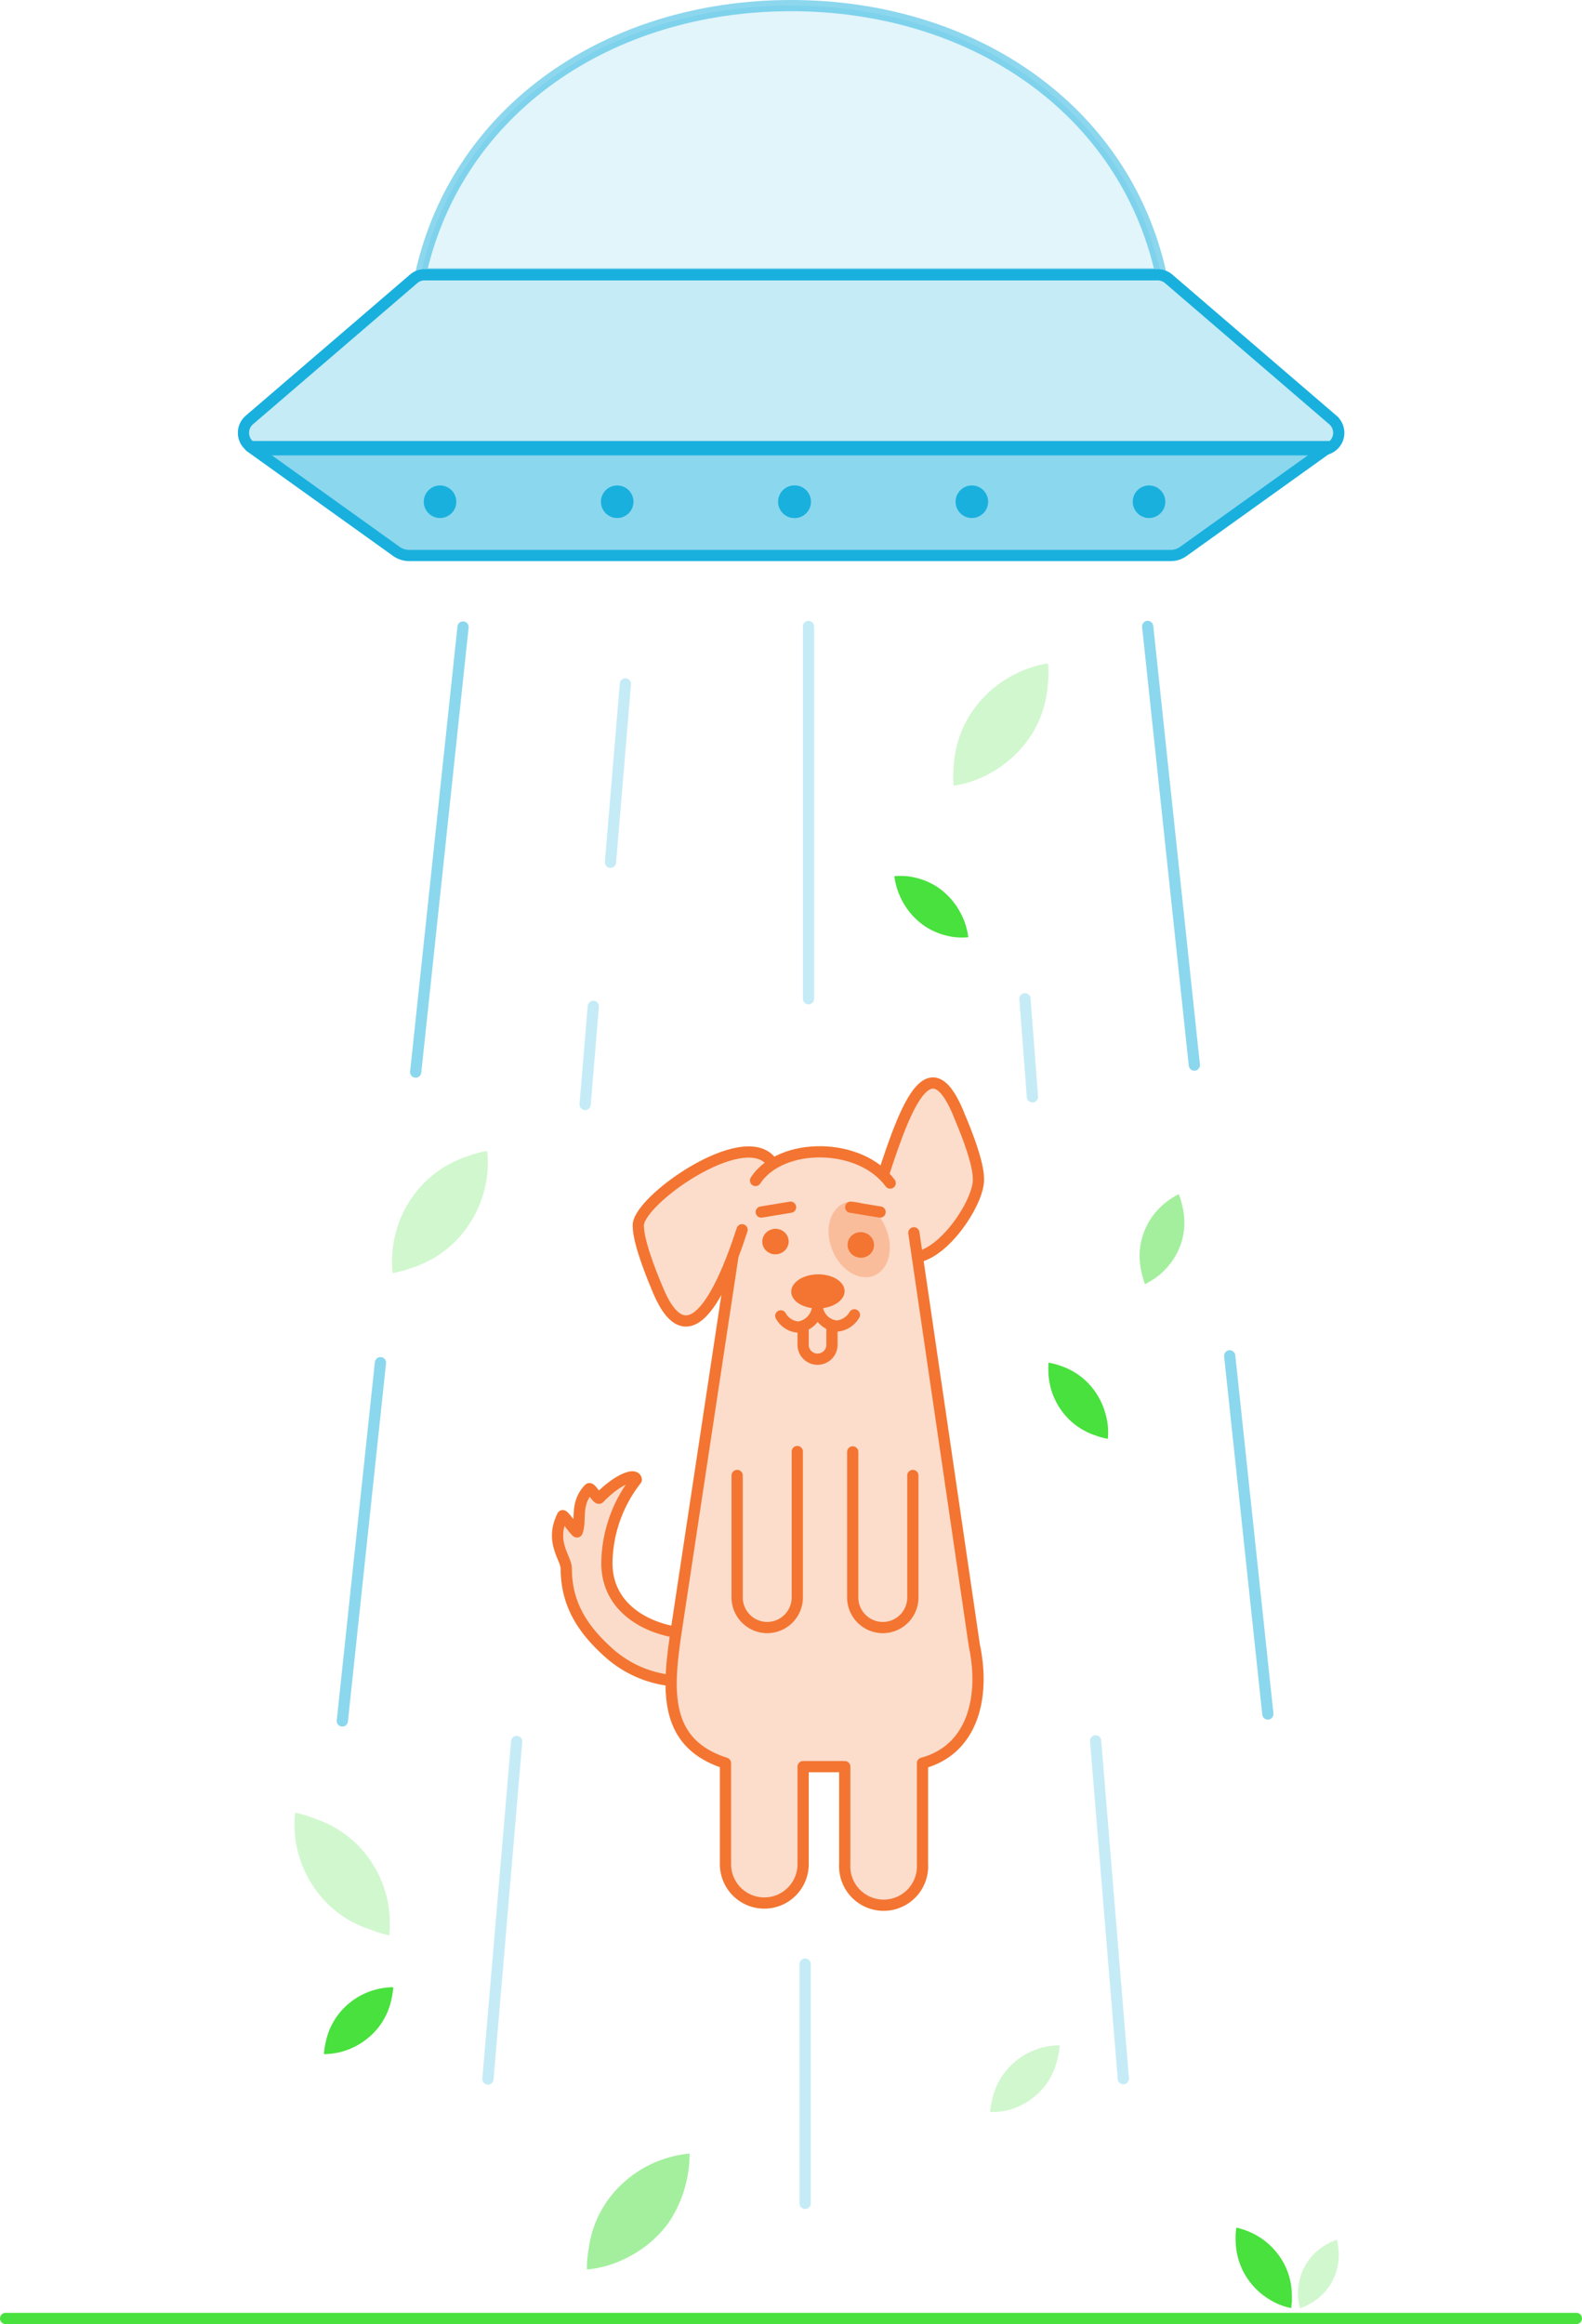 <?xml version="1.0" encoding="UTF-8"?>
<svg xmlns="http://www.w3.org/2000/svg" viewBox="0 0 141 207.05">
   <defs>
      <style type="text/css">.cls-1,.cls-15,.cls-17{fill:#f37531;}.cls-1,.cls-11,.cls-14,.cls-2,.cls-8{opacity:0.25;}.cls-2,.cls-3,.cls-7{fill:#19b0de;}.cls-12,.cls-3,.cls-4,.cls-9{opacity:0.5;}.cls-13,.cls-16,.cls-5,.cls-6,.cls-8,.cls-9{fill:none;}.cls-5,.cls-6,.cls-8,.cls-9{stroke:#19b0de;}.cls-5{stroke-miterlimit:10;}.cls-13,.cls-16,.cls-6,.cls-8,.cls-9{stroke-linecap:round;stroke-linejoin:round;}.cls-10,.cls-11,.cls-12{fill:#48e13d;}.cls-13{stroke:#48e13d;}.cls-16{stroke:#f37531;}.cls-17{opacity:0.3;}</style>
   </defs>
   <title>emptyHiddenFilter</title>
   <g id="emptyHiddenFilter" data-name="Layer 2">
      <g id="working_files" data-name="working files">
         <path class="cls-1" d="M59.75,149.71a9.93,9.93,0,0,1-5.54-2.51c-2.16-1.95-3.74-4.18-3.74-7.46,0-.94-1.5-2.37-.33-4.7.08-.15,1.24,1.58,1.3,1.43.4-1-.22-2.5,1.06-3.83.15-.16.78,1,.92.82,1.54-1.61,3.21-2.3,3.29-1.63a12.26,12.26,0,0,0-2.62,7.42c0,3.76,3.12,5.58,5.86,6.11" />
         <path class="cls-2" d="M117.78,40.07H23.22a1.51,1.51,0,0,1-1-2.65L36.86,24.85a1.48,1.48,0,0,1,1-.37h65.31a1.5,1.5,0,0,1,1,.37l14.63,12.57A1.51,1.51,0,0,1,117.78,40.07Z" />
         <path class="cls-3" d="M22.29,39.79h96.22l-13.06,9.35a1.94,1.94,0,0,1-1.13.35H36.49a2,2,0,0,1-1.14-.35Z" />
         <g class="cls-4">
            <path class="cls-2" d="M103.47,24.4C100.21,9.72,86.69.5,70.5.5s-29.71,9.22-33,23.9Z" />
         </g>
         <path class="cls-5" d="M117.78,40.07H23.22a1.51,1.51,0,0,1-1-2.65L36.86,24.85a1.48,1.48,0,0,1,1-.37h65.31a1.5,1.5,0,0,1,1,.37l14.63,12.57A1.51,1.51,0,0,1,117.78,40.07Z" />
         <path class="cls-6" d="M22.29,39.79h96.22l-13.06,9.35a1.94,1.94,0,0,1-1.13.35H36.49a2,2,0,0,1-1.14-.35Z" />
         <g class="cls-4">
            <path class="cls-5" d="M103.47,24.4C100.21,9.72,86.69.5,70.5.5s-29.71,9.22-33,23.9Z" />
         </g>
         <circle class="cls-7" cx="39.22" cy="44.7" r="1.45" />
         <circle class="cls-7" cx="55.01" cy="44.7" r="1.45" />
         <circle class="cls-7" cx="70.8" cy="44.7" r="1.45" />
         <circle class="cls-7" cx="70.83" cy="44.7" r="1.45" />
         <circle class="cls-7" cx="86.62" cy="44.7" r="1.45" />
         <circle class="cls-7" cx="102.41" cy="44.7" r="1.45" />
         <line class="cls-8" x1="72.06" y1="55.81" x2="72.06" y2="88.98" />
         <line class="cls-8" x1="55.74" y1="60.93" x2="54.41" y2="76.82" />
         <line class="cls-8" x1="52.88" y1="89.66" x2="52.15" y2="98.4" />
         <line class="cls-9" x1="41.27" y1="55.86" x2="37.05" y2="95.51" />
         <line class="cls-9" x1="33.91" y1="121.4" x2="30.51" y2="153.32" />
         <path class="cls-10" d="M86.3,83.5a6.48,6.48,0,0,1-1.12,0,6.18,6.18,0,0,1-2.77-1,6.24,6.24,0,0,1-2-2.25,6.46,6.46,0,0,1-.7-2.19,6.48,6.48,0,0,1,1.12,0,6.22,6.22,0,0,1,2.77,1,6.33,6.33,0,0,1,2,2.25A6.24,6.24,0,0,1,86.3,83.5Z" />
         <path class="cls-10" d="M98.74,128.18a6.42,6.42,0,0,1-1.09-.29,6.1,6.1,0,0,1-2.48-1.55,6.22,6.22,0,0,1-1.51-2.64,6.71,6.71,0,0,1-.2-2.3,6.19,6.19,0,0,1,1.09.29A6.1,6.1,0,0,1,97,123.24a6.36,6.36,0,0,1,1.51,2.65A6,6,0,0,1,98.74,128.18Z" />
         <path class="cls-11" d="M88.25,188.16a5.74,5.74,0,0,1,.18-1.1,6,6,0,0,1,1.28-2.63,6.21,6.21,0,0,1,4.74-2.21,5.74,5.74,0,0,1-.18,1.1A6,6,0,0,1,93,186a6.31,6.31,0,0,1-2.48,1.78A5.86,5.86,0,0,1,88.25,188.16Z" />
         <path class="cls-10" d="M28.87,183a6.71,6.71,0,0,1,.17-1.11,6.08,6.08,0,0,1,1.28-2.63,6.25,6.25,0,0,1,2.47-1.78,6.33,6.33,0,0,1,2.26-.44,6.71,6.71,0,0,1-.17,1.11,6.08,6.08,0,0,1-1.28,2.63,6.35,6.35,0,0,1-2.47,1.78A6.15,6.15,0,0,1,28.87,183Z" />
         <path class="cls-12" d="M102.07,114.44a6.57,6.57,0,0,1-.32-1.08,6,6,0,0,1,0-2.92,6.14,6.14,0,0,1,1.46-2.68,6.62,6.62,0,0,1,1.85-1.37,6.28,6.28,0,0,1,.32,1.08,6,6,0,0,1,0,2.92,6.21,6.21,0,0,1-3.31,4Z" />
         <path class="cls-11" d="M85,70a9.88,9.88,0,0,1,0-1.79,9.71,9.71,0,0,1,1.42-4.47,10,10,0,0,1,3.51-3.39A10.18,10.18,0,0,1,93.4,59.1a9,9,0,0,1,0,1.79A9.79,9.79,0,0,1,92,65.36a10.27,10.27,0,0,1-3.51,3.39A9.79,9.79,0,0,1,85,70Z" />
         <path class="cls-11" d="M26.31,161.49A9.56,9.56,0,0,1,28,162a9.77,9.77,0,0,1,4,2.5,10,10,0,0,1,2.4,4.24,10.35,10.35,0,0,1,.3,3.67A9.18,9.18,0,0,1,33,171.9a9.52,9.52,0,0,1-4-2.49,10.11,10.11,0,0,1-2.4-4.25A9.73,9.73,0,0,1,26.31,161.49Z" />
         <path class="cls-11" d="M43.42,102.54a8.8,8.8,0,0,0-1.73.47,9.6,9.6,0,0,0-4,2.49,10,10,0,0,0-2.4,4.25,10.34,10.34,0,0,0-.3,3.67,11,11,0,0,0,1.73-.47,9.69,9.69,0,0,0,4-2.5,10,10,0,0,0,2.4-4.25A9.68,9.68,0,0,0,43.42,102.54Z" />
         <line class="cls-8" x1="71.76" y1="174.98" x2="71.76" y2="196.3" />
         <line class="cls-8" x1="46.05" y1="155.15" x2="43.49" y2="185.22" />
         <line class="cls-8" x1="91.35" y1="88.98" x2="92.02" y2="97.72" />
         <line class="cls-9" x1="102.29" y1="55.81" x2="106.45" y2="94.89" />
         <line class="cls-9" x1="109.6" y1="120.79" x2="113" y2="152.7" />
         <line class="cls-8" x1="97.65" y1="155.09" x2="100.12" y2="185.19" />
         <path class="cls-12" d="M52.31,202.19a9.15,9.15,0,0,1,.15-1.79A9.61,9.61,0,0,1,54.18,196a10.14,10.14,0,0,1,3.73-3.14,10.39,10.39,0,0,1,3.55-1,11,11,0,0,1-1.86,6.15,10.21,10.21,0,0,1-3.74,3.14A9.74,9.74,0,0,1,52.31,202.19Z" />
         <path class="cls-10" d="M115.08,205.63a6,6,0,0,0,.06-1.13,6.15,6.15,0,0,0-.72-2.87,6.37,6.37,0,0,0-2.08-2.27,6.49,6.49,0,0,0-2.15-.9,6,6,0,0,0-.06,1.13,6.2,6.2,0,0,0,.73,2.87,6.27,6.27,0,0,0,2.08,2.27A6.05,6.05,0,0,0,115.08,205.63Z" />
         <line class="cls-13" x1="0.5" y1="206.55" x2="140.5" y2="206.55" />
         <path class="cls-11" d="M115.87,205.65a4.29,4.29,0,0,0,.82-.38,4.88,4.88,0,0,0,1.77-1.57,5.07,5.07,0,0,0,.84-2.31,5.29,5.29,0,0,0-.16-1.85,4.84,4.84,0,0,0-.82.37,4.95,4.95,0,0,0-2.61,3.89A4.82,4.82,0,0,0,115.87,205.65Z" />
         <g class="cls-14">
            <path class="cls-15" d="M81.61,110.89l0,0,.48,1c2.55-.85,5.23-5.16,5.07-6.94,0-1.65-1.61-5.34-1.61-5.34-2.6-6.71-4.74-1.48-6.84,5l.12.26c-2.22-2.35-6.43-2.83-9.28-1.53h0l-.15.08c-.15.07-.29.15-.43.23l-.45.24.17-.4c-2.47-3.21-12,3.56-11.84,5.74,0,1.65,1.6,5.34,1.6,5.34,2.07,5.32,4.35,3.13,6.25-1.23l.24.83c-1.07,7.09-4.43,29.27-4.74,31.34-.79,5.29-1,9.83,4.42,11.58v9a3.46,3.46,0,1,0,6.92,0v-8.69h3.71v8.69a3.47,3.47,0,1,0,6.93,0v-9c4.4-1.18,5.63-5.76,4.62-10.49Z" />
         </g>
         <path class="cls-16" d="M71.58,118.53v1.28a1.28,1.28,0,0,0,1.28,1.28h0a1.28,1.28,0,0,0,1.29-1.28v-1.42" />
         <path class="cls-16" d="M81.45,109.83l5.39,36.76c1,4.73-.22,9.31-4.62,10.49v9a3.47,3.47,0,1,1-6.93,0v-8.69H71.58v8.69a3.46,3.46,0,1,1-6.92,0v-9c-5.44-1.75-5.21-6.29-4.42-11.58.37-2.46,5.07-33.5,5.07-33.5" />
         <path class="cls-16" d="M81.36,131.45v10.9A2.68,2.68,0,0,1,78.69,145h0A2.69,2.69,0,0,1,76,142.35v-13" />
         <path class="cls-16" d="M65.7,131.45v10.9A2.69,2.69,0,0,0,68.38,145h0a2.69,2.69,0,0,0,2.68-2.68v-13" />
         <path class="cls-16" d="M79.34,105.4c-2.68-3.67-9.75-3.68-12-.23" />
         <path class="cls-16" d="M69.59,117.23a1.93,1.93,0,0,0,1.58,1,2,2,0,0,0,1.69-1.66h0a1.9,1.9,0,0,0,1.72,1.57,2,2,0,0,0,1.57-1" />
         <ellipse class="cls-15" cx="72.89" cy="115.06" rx="2.38" ry="1.52" transform="translate(-1.85 1.19) rotate(-0.93)" />
         <ellipse class="cls-17" cx="76.59" cy="110.41" rx="2.58" ry="3.49" transform="translate(-36.51 37.84) rotate(-22.56)" />
         <path class="cls-16" d="M82.13,111.89c2.55-.85,5.23-5.16,5.07-6.94,0-1.65-1.61-5.34-1.61-5.34-2.6-6.71-4.74-1.48-6.84,5" />
         <path class="cls-16" d="M68.73,103.48c-2.47-3.21-12,3.56-11.84,5.74,0,1.65,1.6,5.34,1.6,5.34,2.61,6.71,5.55,1.48,7.65-5" />
         <path class="cls-16" d="M59.75,149.71a9.93,9.93,0,0,1-5.54-2.51c-2.16-1.95-3.74-4.18-3.74-7.46,0-.94-1.5-2.37-.33-4.7.08-.15,1.24,1.58,1.3,1.43.4-1-.22-2.5,1.06-3.83.15-.16.78,1,.92.82,1.54-1.61,3.21-2.3,3.29-1.63a12.26,12.26,0,0,0-2.62,7.42c0,3.76,3.12,5.58,5.86,6.11" />
         <ellipse class="cls-15" cx="69.54" cy="110.92" rx="1.18" ry="1.14" transform="matrix(0.99, -0.11, 0.11, 0.99, -11.93, 8.45)" />
         <ellipse class="cls-15" cx="76.73" cy="110.92" rx="1.14" ry="1.18" transform="translate(-42.06 174.8) rotate(-83.6)" />
         <line class="cls-16" x1="70.46" y1="107.55" x2="67.85" y2="107.98" />
         <line class="cls-16" x1="75.82" y1="107.55" x2="78.44" y2="107.98" />
      </g>
   </g>
</svg>

